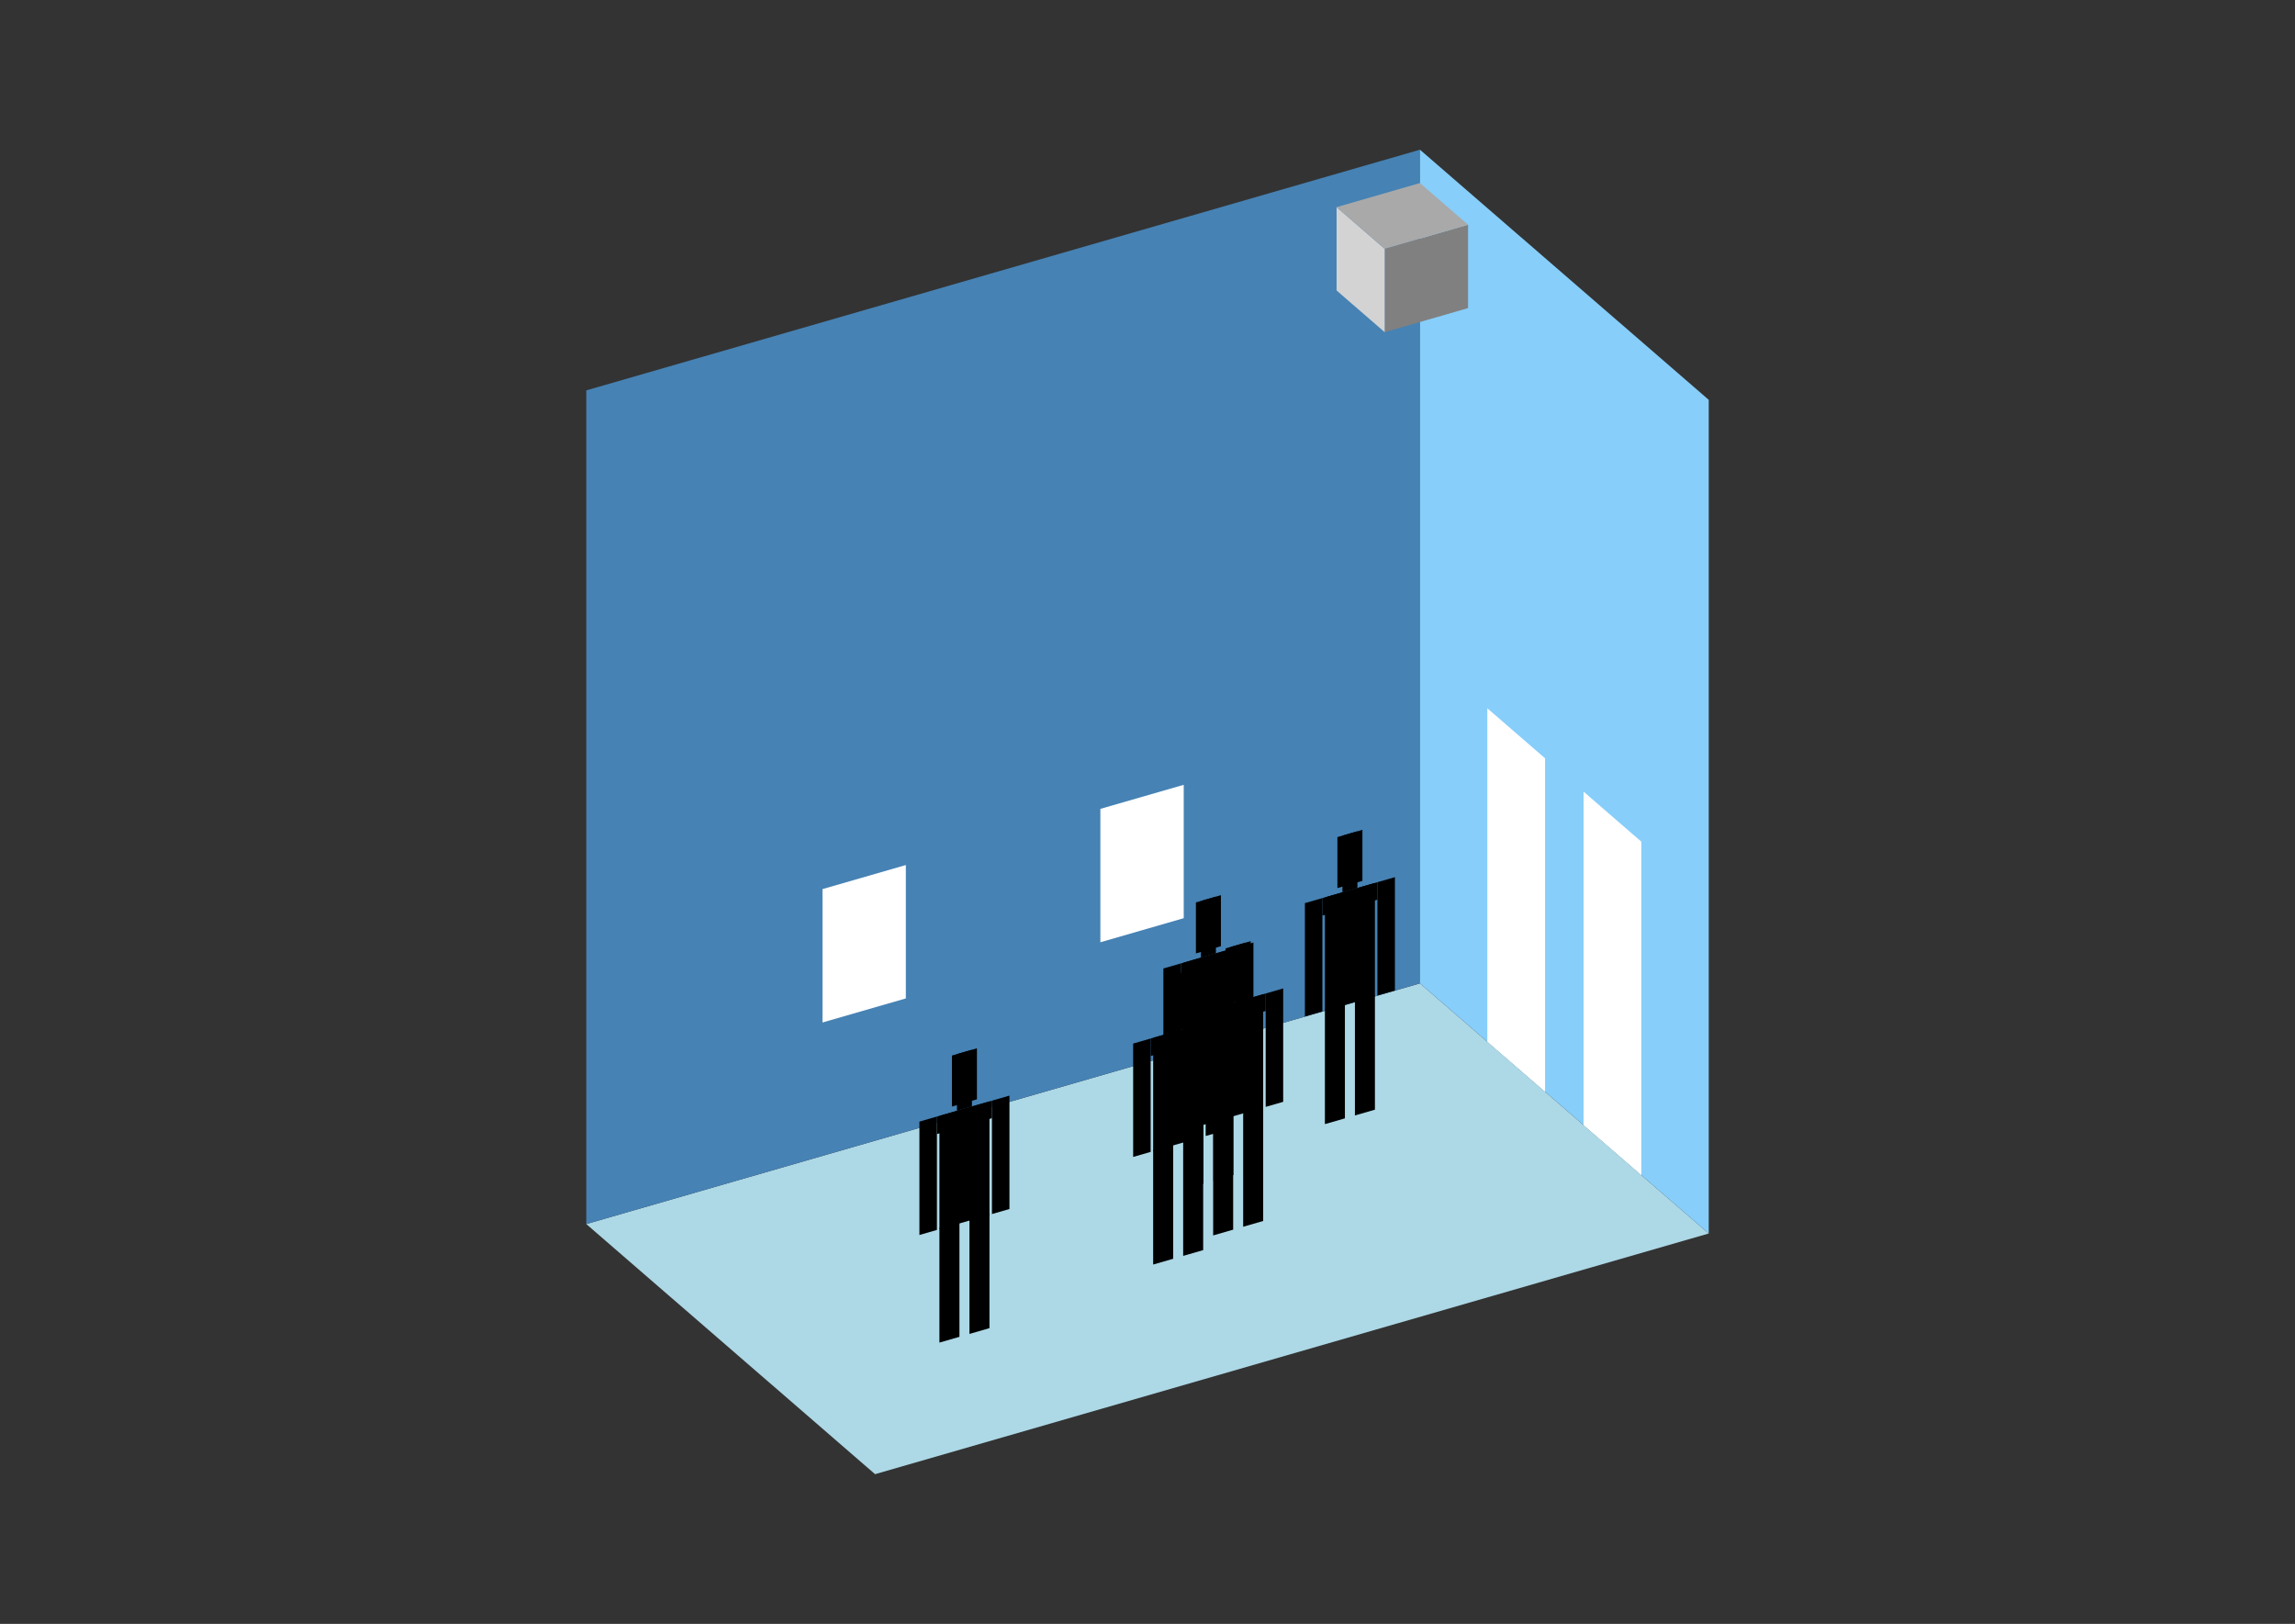 <?xml version="1.0" encoding="UTF-8"?>
<svg
  xmlns="http://www.w3.org/2000/svg"
  width="848"
  height="600"
  style="background-color:white"
>
  <rect width="100%" height="100%" fill="#333333" stroke="none"/>
  <polygon fill="lightblue" points="323.335,544.685 216.629,452.274 524.665,363.351 631.371,455.762" />
  <polygon fill="steelblue" points="216.629,452.274 216.629,144.238 524.665,55.315 524.665,363.351" />
  <polygon fill="lightskyblue" points="631.371,455.762 631.371,147.726 524.665,55.315 524.665,363.351" />
  <polygon fill="white" points="570.904,403.396 570.904,280.182 549.563,261.7 549.563,384.914" />
  <polygon fill="white" points="606.473,434.2 606.473,310.985 585.132,292.503 585.132,415.718" />
  <polygon fill="white" points="303.905,377.793 303.905,328.508 334.709,319.615 334.709,368.901" />
  <polygon fill="white" points="406.584,348.153 406.584,298.867 437.388,289.975 437.388,339.26" />
  <polygon fill="grey" points="511.645,122.735 511.645,91.931 542.449,83.039 542.449,113.842" />
  <polygon fill="lightgrey" points="511.645,122.735 511.645,91.931 493.861,76.529 493.861,107.333" />
  <polygon fill="darkgrey" points="511.645,91.931 493.861,76.529 524.665,67.637 542.449,83.039" />
  <polygon fill="hsl(288.0,50.0%,66.347%)" points="489.551,415.346 489.551,373.035 496.944,370.9 496.944,413.212" />
  <polygon fill="hsl(288.0,50.0%,66.347%)" points="508.033,410.011 508.033,367.699 500.641,369.833 500.641,412.145" />
  <polygon fill="hsl(288.0,50.0%,66.347%)" points="482.158,375.588 482.158,333.695 488.627,331.827 488.627,373.72" />
  <polygon fill="hsl(288.0,50.0%,66.347%)" points="508.958,367.851 508.958,325.958 515.426,324.091 515.426,365.984" />
  <polygon fill="hsl(288.0,50.0%,66.347%)" points="488.627,338.296 488.627,331.827 508.958,325.958 508.958,332.427" />
  <polygon fill="hsl(288.0,50.0%,66.347%)" points="489.551,373.453 489.551,331.561 508.033,326.225 508.033,368.118" />
  <polygon fill="hsl(288.0,50.0%,66.347%)" points="494.172,328.132 494.172,309.28 503.413,306.613 503.413,325.464" />
  <polygon fill="hsl(288.0,50.0%,66.347%)" points="496.02,329.693 496.02,308.747 501.565,307.146 501.565,328.093" />
  <polygon fill="hsl(288.0,50.0%,62.675%)" points="437.265,439.49 437.265,397.178 444.658,395.044 444.658,437.356" />
  <polygon fill="hsl(288.0,50.0%,62.675%)" points="455.747,434.155 455.747,391.843 448.354,393.977 448.354,436.289" />
  <polygon fill="hsl(288.0,50.0%,62.675%)" points="429.872,399.731 429.872,357.838 436.341,355.971 436.341,397.864" />
  <polygon fill="hsl(288.0,50.0%,62.675%)" points="456.671,391.995 456.671,350.102 463.14,348.235 463.14,390.128" />
  <polygon fill="hsl(288.0,50.0%,62.675%)" points="436.341,362.44 436.341,355.971 456.671,350.102 456.671,356.571" />
  <polygon fill="hsl(288.0,50.0%,62.675%)" points="437.265,397.597 437.265,355.704 455.747,350.369 455.747,392.262" />
  <polygon fill="hsl(288.0,50.0%,62.675%)" points="441.886,352.276 441.886,333.424 451.127,330.756 451.127,349.608" />
  <polygon fill="hsl(288.0,50.0%,62.675%)" points="443.734,353.837 443.734,332.891 449.278,331.29 449.278,352.236" />
  <polygon fill="hsl(288.0,50.0%,54.496%)" points="448.261,456.47 448.261,414.158 455.654,412.024 455.654,454.336" />
  <polygon fill="hsl(288.0,50.0%,54.496%)" points="466.743,451.134 466.743,408.823 459.35,410.957 459.35,453.268" />
  <polygon fill="hsl(288.0,50.0%,54.496%)" points="440.868,416.711 440.868,374.818 447.337,372.951 447.337,414.844" />
  <polygon fill="hsl(288.0,50.0%,54.496%)" points="467.667,408.975 467.667,367.082 474.136,365.214 474.136,407.107" />
  <polygon fill="hsl(288.0,50.0%,54.496%)" points="447.337,379.419 447.337,372.951 467.667,367.082 467.667,373.551" />
  <polygon fill="hsl(288.0,50.0%,54.496%)" points="448.261,414.577 448.261,372.684 466.743,367.349 466.743,409.241" />
  <polygon fill="hsl(288.0,50.0%,54.496%)" points="452.881,369.255 452.881,350.404 462.122,347.736 462.122,366.588" />
  <polygon fill="hsl(288.0,50.0%,54.496%)" points="454.73,370.817 454.73,349.87 460.274,348.269 460.274,369.216" />
  <polygon fill="hsl(288.0,50.0%,52.726%)" points="426.093,467.233 426.093,424.921 433.486,422.787 433.486,465.099" />
  <polygon fill="hsl(288.0,50.0%,52.726%)" points="444.575,461.897 444.575,419.585 437.182,421.72 437.182,464.031" />
  <polygon fill="hsl(288.0,50.0%,52.726%)" points="418.7,427.474 418.7,385.581 425.169,383.714 425.169,425.607" />
  <polygon fill="hsl(288.0,50.0%,52.726%)" points="445.499,419.738 445.499,377.845 451.968,375.977 451.968,417.87" />
  <polygon fill="hsl(288.0,50.0%,52.726%)" points="425.169,390.182 425.169,383.714 445.499,377.845 445.499,384.314" />
  <polygon fill="hsl(288.0,50.0%,52.726%)" points="426.093,425.34 426.093,383.447 444.575,378.112 444.575,420.004" />
  <polygon fill="hsl(288.0,50.0%,52.726%)" points="430.713,380.018 430.713,361.167 439.954,358.499 439.954,377.351" />
  <polygon fill="hsl(288.0,50.0%,52.726%)" points="432.561,381.579 432.561,360.633 438.106,359.032 438.106,379.979" />
  <polygon fill="hsl(288.0,50.0%,50.275%)" points="347.118,496.069 347.118,453.757 354.51,451.623 354.51,493.935" />
  <polygon fill="hsl(288.0,50.0%,50.275%)" points="365.6,490.734 365.6,448.422 358.207,450.556 358.207,492.868" />
  <polygon fill="hsl(288.0,50.0%,50.275%)" points="339.725,456.31 339.725,414.417 346.193,412.55 346.193,454.443" />
  <polygon fill="hsl(288.0,50.0%,50.275%)" points="366.524,448.574 366.524,406.681 372.993,404.814 372.993,446.707" />
  <polygon fill="hsl(288.0,50.0%,50.275%)" points="346.193,419.019 346.193,412.55 366.524,406.681 366.524,413.15" />
  <polygon fill="hsl(288.0,50.0%,50.275%)" points="347.118,454.176 347.118,412.283 365.6,406.948 365.6,448.841" />
  <polygon fill="hsl(288.0,50.0%,50.275%)" points="351.738,408.855 351.738,390.003 360.979,387.335 360.979,406.187" />
  <polygon fill="hsl(288.0,50.0%,50.275%)" points="353.586,410.416 353.586,389.469 359.131,387.869 359.131,408.815" />
</svg>

